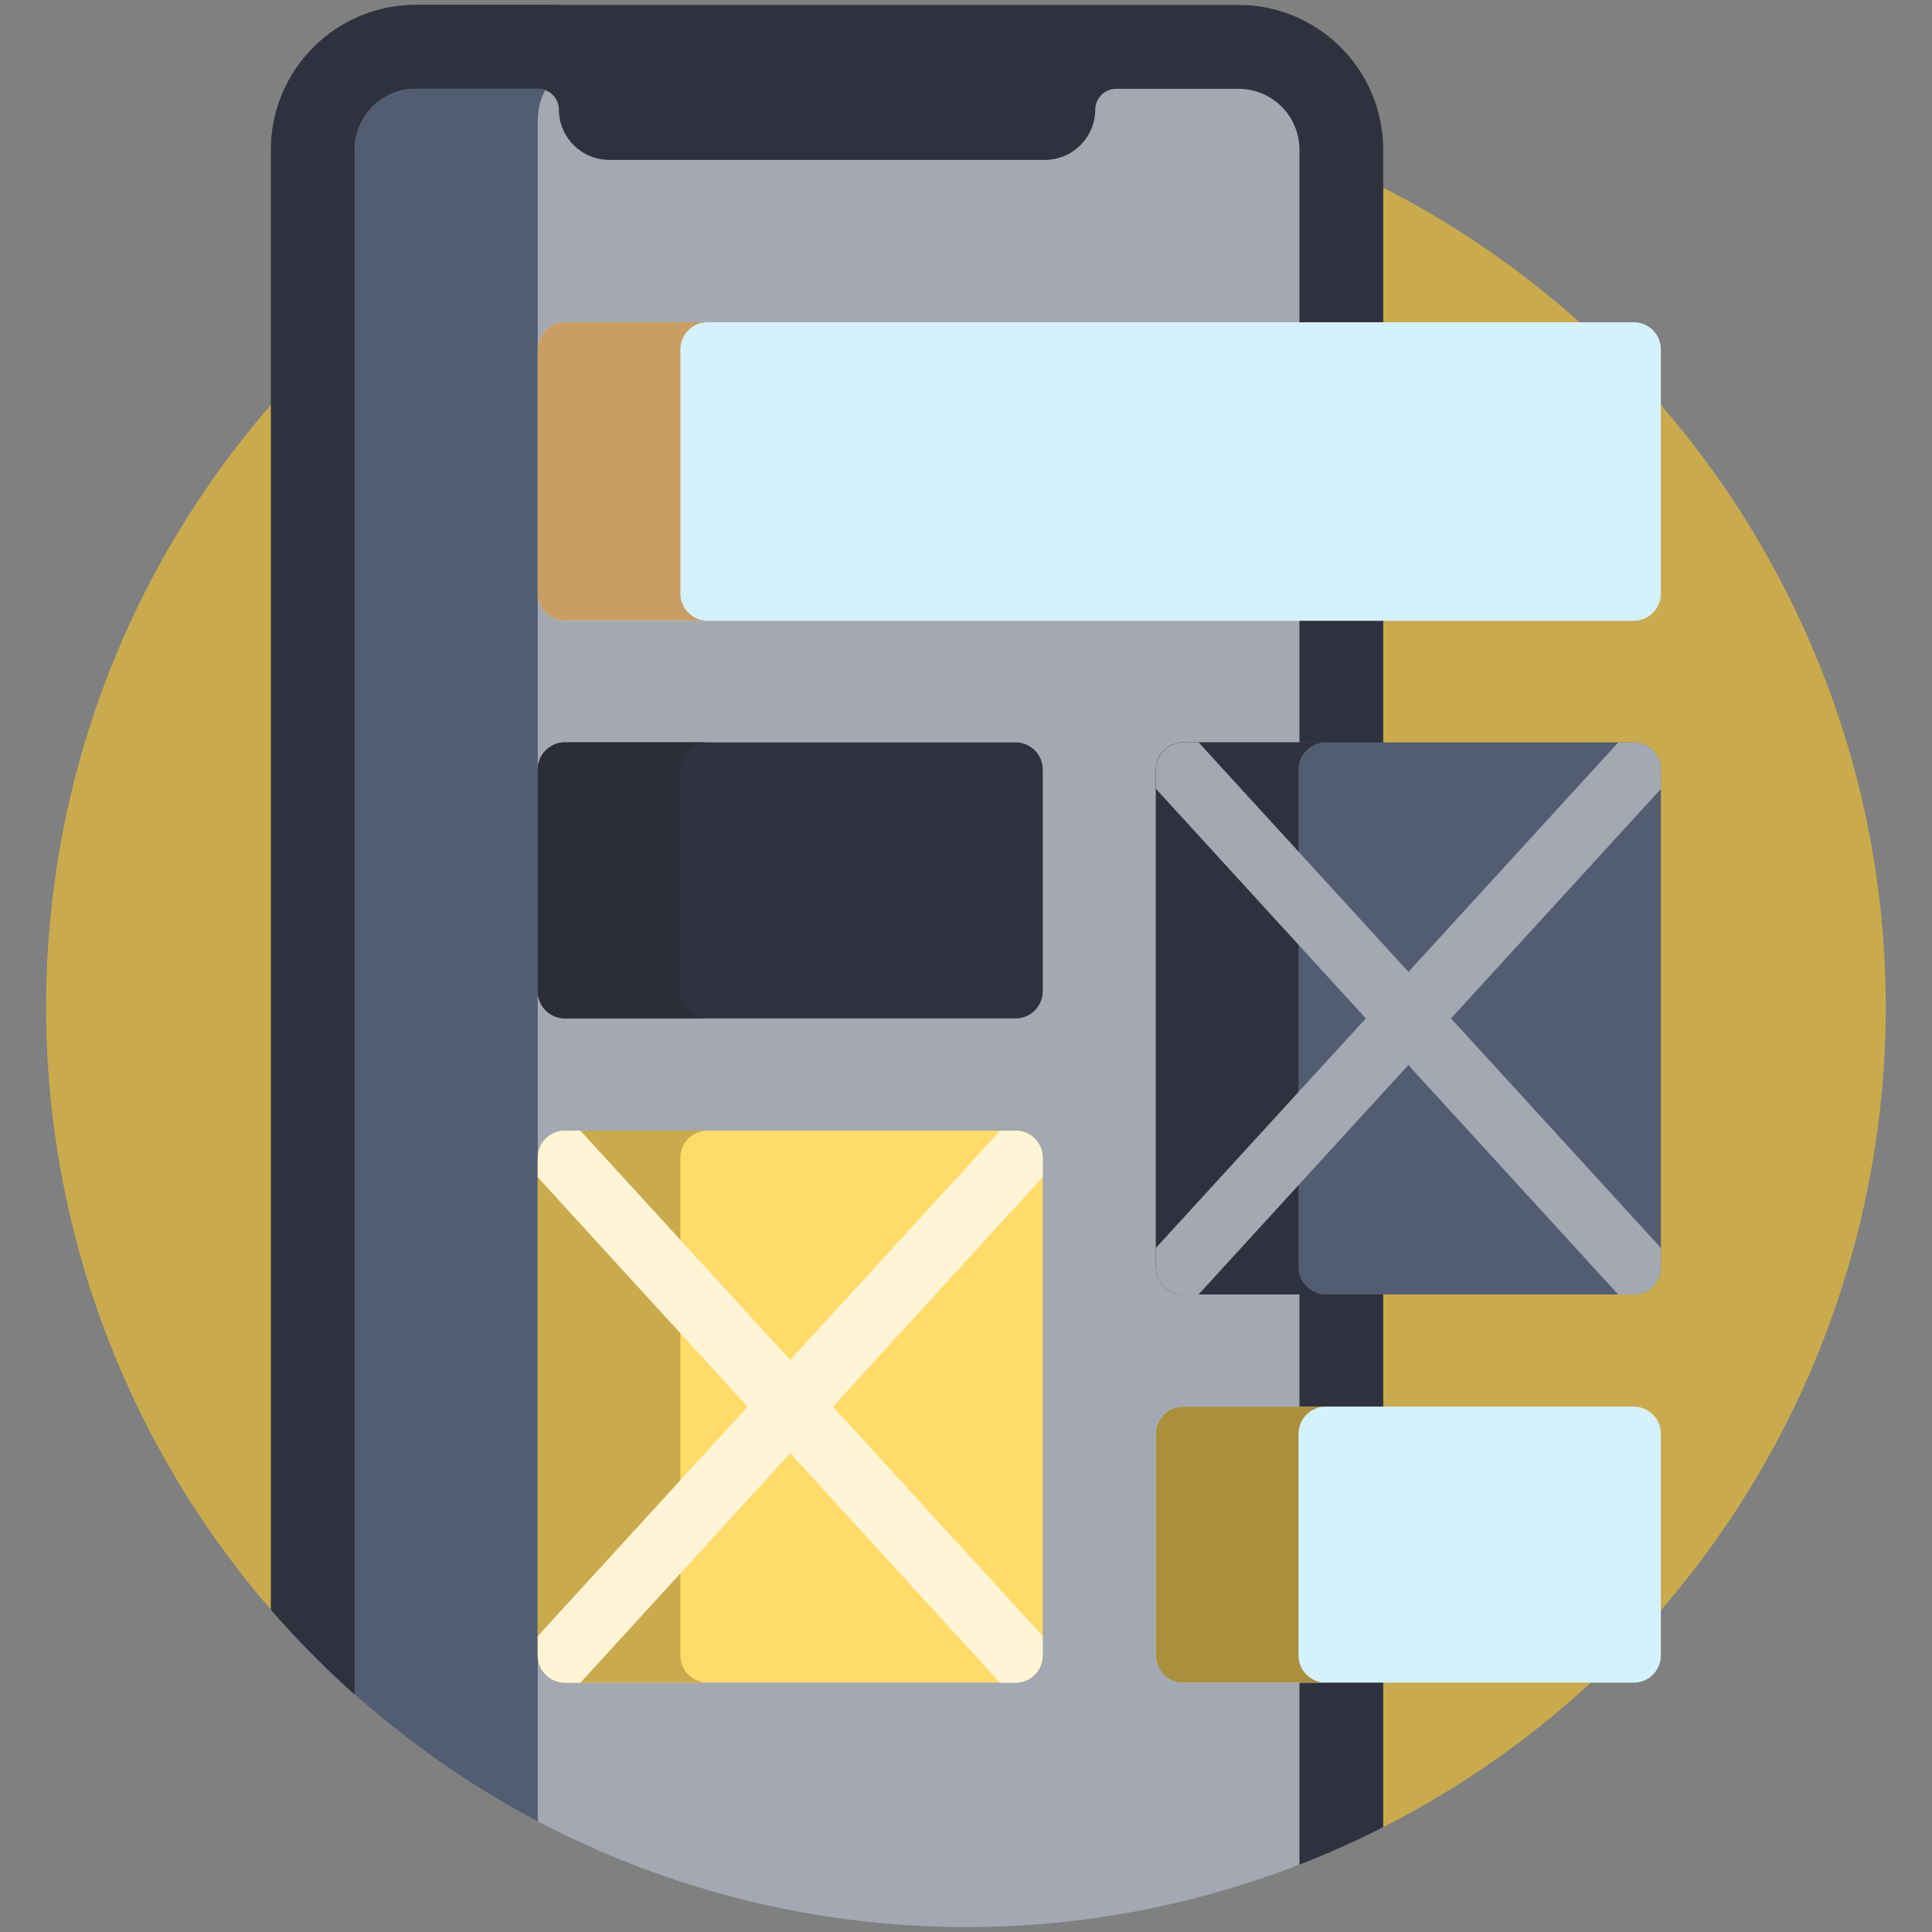 <?xml version="1.0" encoding="utf-8"?>
<!-- Generator: Adobe Illustrator 24.0.2, SVG Export Plug-In . SVG Version: 6.00 Build 0)  -->
<svg version="1.1" id="Lag_1" xmlns="http://www.w3.org/2000/svg" xmlns:xlink="http://www.w3.org/1999/xlink" x="0px" y="0px"
	 viewBox="0 0 181 181" style="enable-background:new 0 0 181 181;" xml:space="preserve">
<rect x="0" y="0" width="181" height="181" fill="#808080" stroke="none"/>
<style type="text/css">
	.st70{fill:#C9AB4E;}
	.st71{fill:#2F323E;}
	.st72{fill:#A3A8B2;}
	.st73{fill:#535D71;}
	.st74{fill:#D5F1FE;}
	.st75{fill:#FFDB6A;}
	.st76{fill:#CA9D62;}
	.st77{fill:#2A2D37;}
	.st78{fill:#AA8F3D;}
	.st79{fill:#FFF5D6;}
</style>
<path id="Path_206" class="st70" d="M90.49,8.2C42.9,8.2,4.33,46.77,4.32,94.36c0,20.93,7.62,41.15,21.44,56.88l103.32,20.19
	c42.55-21.32,59.76-73.1,38.44-115.65C152.92,26.62,123.1,8.2,90.49,8.2z"/>
<path id="Path_207" class="st71" d="M116.03,0.46H38.95c-7.49,0.01-13.56,6.08-13.56,13.56v136.79c2.59,2.98,5.38,5.78,8.35,8.39
	l87.37,15.73c2.89-1.1,5.73-2.35,8.48-3.76V14.03C129.58,6.54,123.52,0.47,116.03,0.46z"/>
<path id="Path_208" class="st71" d="M51.48,8.88c-2.19-1.48-2.77-4.46-1.29-6.66c0.53-0.79,1.29-1.4,2.18-1.76H38.95
	c-7.49,0.01-13.56,6.08-13.56,13.56v136.79c2.59,2.98,5.38,5.78,8.35,8.39l17.75,3.2L51.48,8.88L51.48,8.88z"/>
<path id="Path_209" class="st72" d="M116.03,8.32h-11.46c-1.08,0-1.96,0.88-1.96,1.95v0c-0.01,2.6-2.11,4.7-4.71,4.71H57.07
	c-2.6-0.01-4.7-2.11-4.71-4.71c0-1.08-0.88-1.95-1.96-1.95l0,0H38.95c-3.15,0-5.71,2.56-5.71,5.71v144.73
	c24.18,21.49,58.35,27.64,88.5,15.93V14.03C121.74,10.87,119.18,8.32,116.03,8.32z"/>
<path id="Path_210" class="st73" d="M50.38,11.29c0-0.99,0.24-1.98,0.7-2.86c-0.22-0.08-0.44-0.12-0.67-0.12H38.95
	c-3.15,0-5.71,2.56-5.71,5.71v144.73c5.21,4.64,10.97,8.63,17.14,11.89L50.38,11.29L50.38,11.29z"/>
<path id="Path_211" class="st74" d="M153.05,30.19H52.93c-1.41,0-2.55,1.14-2.55,2.55v22.87c0,1.41,1.14,2.55,2.55,2.55h100.12
	c1.41,0,2.55-1.14,2.55-2.55V32.74C155.6,31.33,154.46,30.19,153.05,30.19z"/>
<path id="Path_212" class="st73" d="M153.05,69.55h-42.21c-1.41,0-2.55,1.14-2.55,2.55v46.62c0,1.41,1.14,2.55,2.55,2.55h42.21
	c1.41,0,2.55-1.14,2.55-2.55V72.1C155.6,70.69,154.46,69.55,153.05,69.55L153.05,69.55z"/>
<path id="Path_213" class="st71" d="M95.14,69.55H52.93c-1.41,0-2.55,1.14-2.55,2.55v20.76c0,1.41,1.14,2.55,2.55,2.55c0,0,0,0,0,0
	h42.21c1.41,0,2.55-1.14,2.55-2.55V72.1C97.69,70.69,96.55,69.55,95.14,69.55L95.14,69.55z"/>
<path id="Path_214" class="st75" d="M95.14,105.92H52.93c-1.41,0-2.55,1.14-2.55,2.55v46.62c0,1.41,1.14,2.55,2.55,2.55h42.21
	c1.41,0,2.55-1.14,2.55-2.55v-46.62C97.69,107.07,96.55,105.92,95.14,105.92z"/>
<path id="Path_215" class="st74" d="M153.05,131.78h-42.21c-1.41,0-2.55,1.14-2.55,2.55v20.76c0,1.41,1.14,2.55,2.55,2.55h42.21
	c1.41,0,2.55-1.14,2.55-2.55v-20.76C155.6,132.92,154.46,131.78,153.05,131.78z"/>
<path id="Path_216" class="st76" d="M63.74,55.61V32.74c0-1.41,1.14-2.55,2.55-2.55H52.93c-1.41,0-2.55,1.14-2.55,2.55v22.87
	c0,1.41,1.14,2.54,2.55,2.54h13.37C64.89,58.16,63.75,57.02,63.74,55.61C63.75,55.61,63.75,55.61,63.74,55.61L63.74,55.61z"/>
<path id="Path_217" class="st71" d="M121.65,118.72V72.1c0-1.41,1.14-2.55,2.55-2.55h-13.36c-1.41,0-2.55,1.14-2.55,2.55v46.62
	c0,1.41,1.14,2.55,2.55,2.55h13.36C122.79,121.27,121.65,120.13,121.65,118.72z"/>
<path id="Path_218" class="st77" d="M63.74,92.86V72.1c0-1.41,1.14-2.55,2.55-2.55H52.93c-1.41,0-2.55,1.14-2.55,2.55v20.76
	c0,1.41,1.14,2.55,2.55,2.55c0,0,0,0,0,0h13.37C64.89,95.41,63.75,94.27,63.74,92.86C63.74,92.87,63.74,92.87,63.74,92.86z"/>
<path id="Path_219" class="st70" d="M63.74,155.09v-46.62c0-1.41,1.14-2.55,2.55-2.55H52.93c-1.41,0-2.55,1.14-2.55,2.55v46.62
	c0,1.41,1.14,2.55,2.55,2.55h13.37C64.89,157.64,63.75,156.5,63.74,155.09C63.74,155.1,63.74,155.1,63.74,155.09z"/>
<path id="Path_220" class="st78" d="M121.65,155.09v-20.76c0-1.41,1.14-2.55,2.55-2.55h-13.36c-1.41,0-2.55,1.14-2.55,2.55v20.76
	c0,1.41,1.14,2.55,2.55,2.55h13.36C122.79,157.64,121.65,156.5,121.65,155.09z"/>
<path id="Path_221" class="st72" d="M155.6,116.91l-19.66-21.5l19.66-21.5V72.1c0-1.41-1.14-2.55-2.55-2.55h-1.44l-19.66,21.5
	l-19.66-21.5h-1.44c-1.41,0-2.55,1.14-2.55,2.55v1.81l19.66,21.5l-19.67,21.5v1.82c0,1.41,1.14,2.55,2.55,2.55h1.44l19.66-21.5
	l19.66,21.5h1.44c1.41,0,2.55-1.14,2.55-2.55L155.6,116.91z"/>
<path id="Path_222" class="st79" d="M97.69,153.28l-19.66-21.5l19.66-21.5v-1.81c0-1.41-1.14-2.55-2.55-2.55H93.7l-19.67,21.49
	l-19.66-21.49h-1.44c-1.41,0-2.55,1.14-2.55,2.55v1.82l19.66,21.5l-19.66,21.49v1.82c0,1.41,1.14,2.55,2.55,2.55h1.44l19.66-21.5
	l19.66,21.5h1.44c1.41,0,2.55-1.14,2.55-2.55L97.69,153.28z"/>
</svg>
